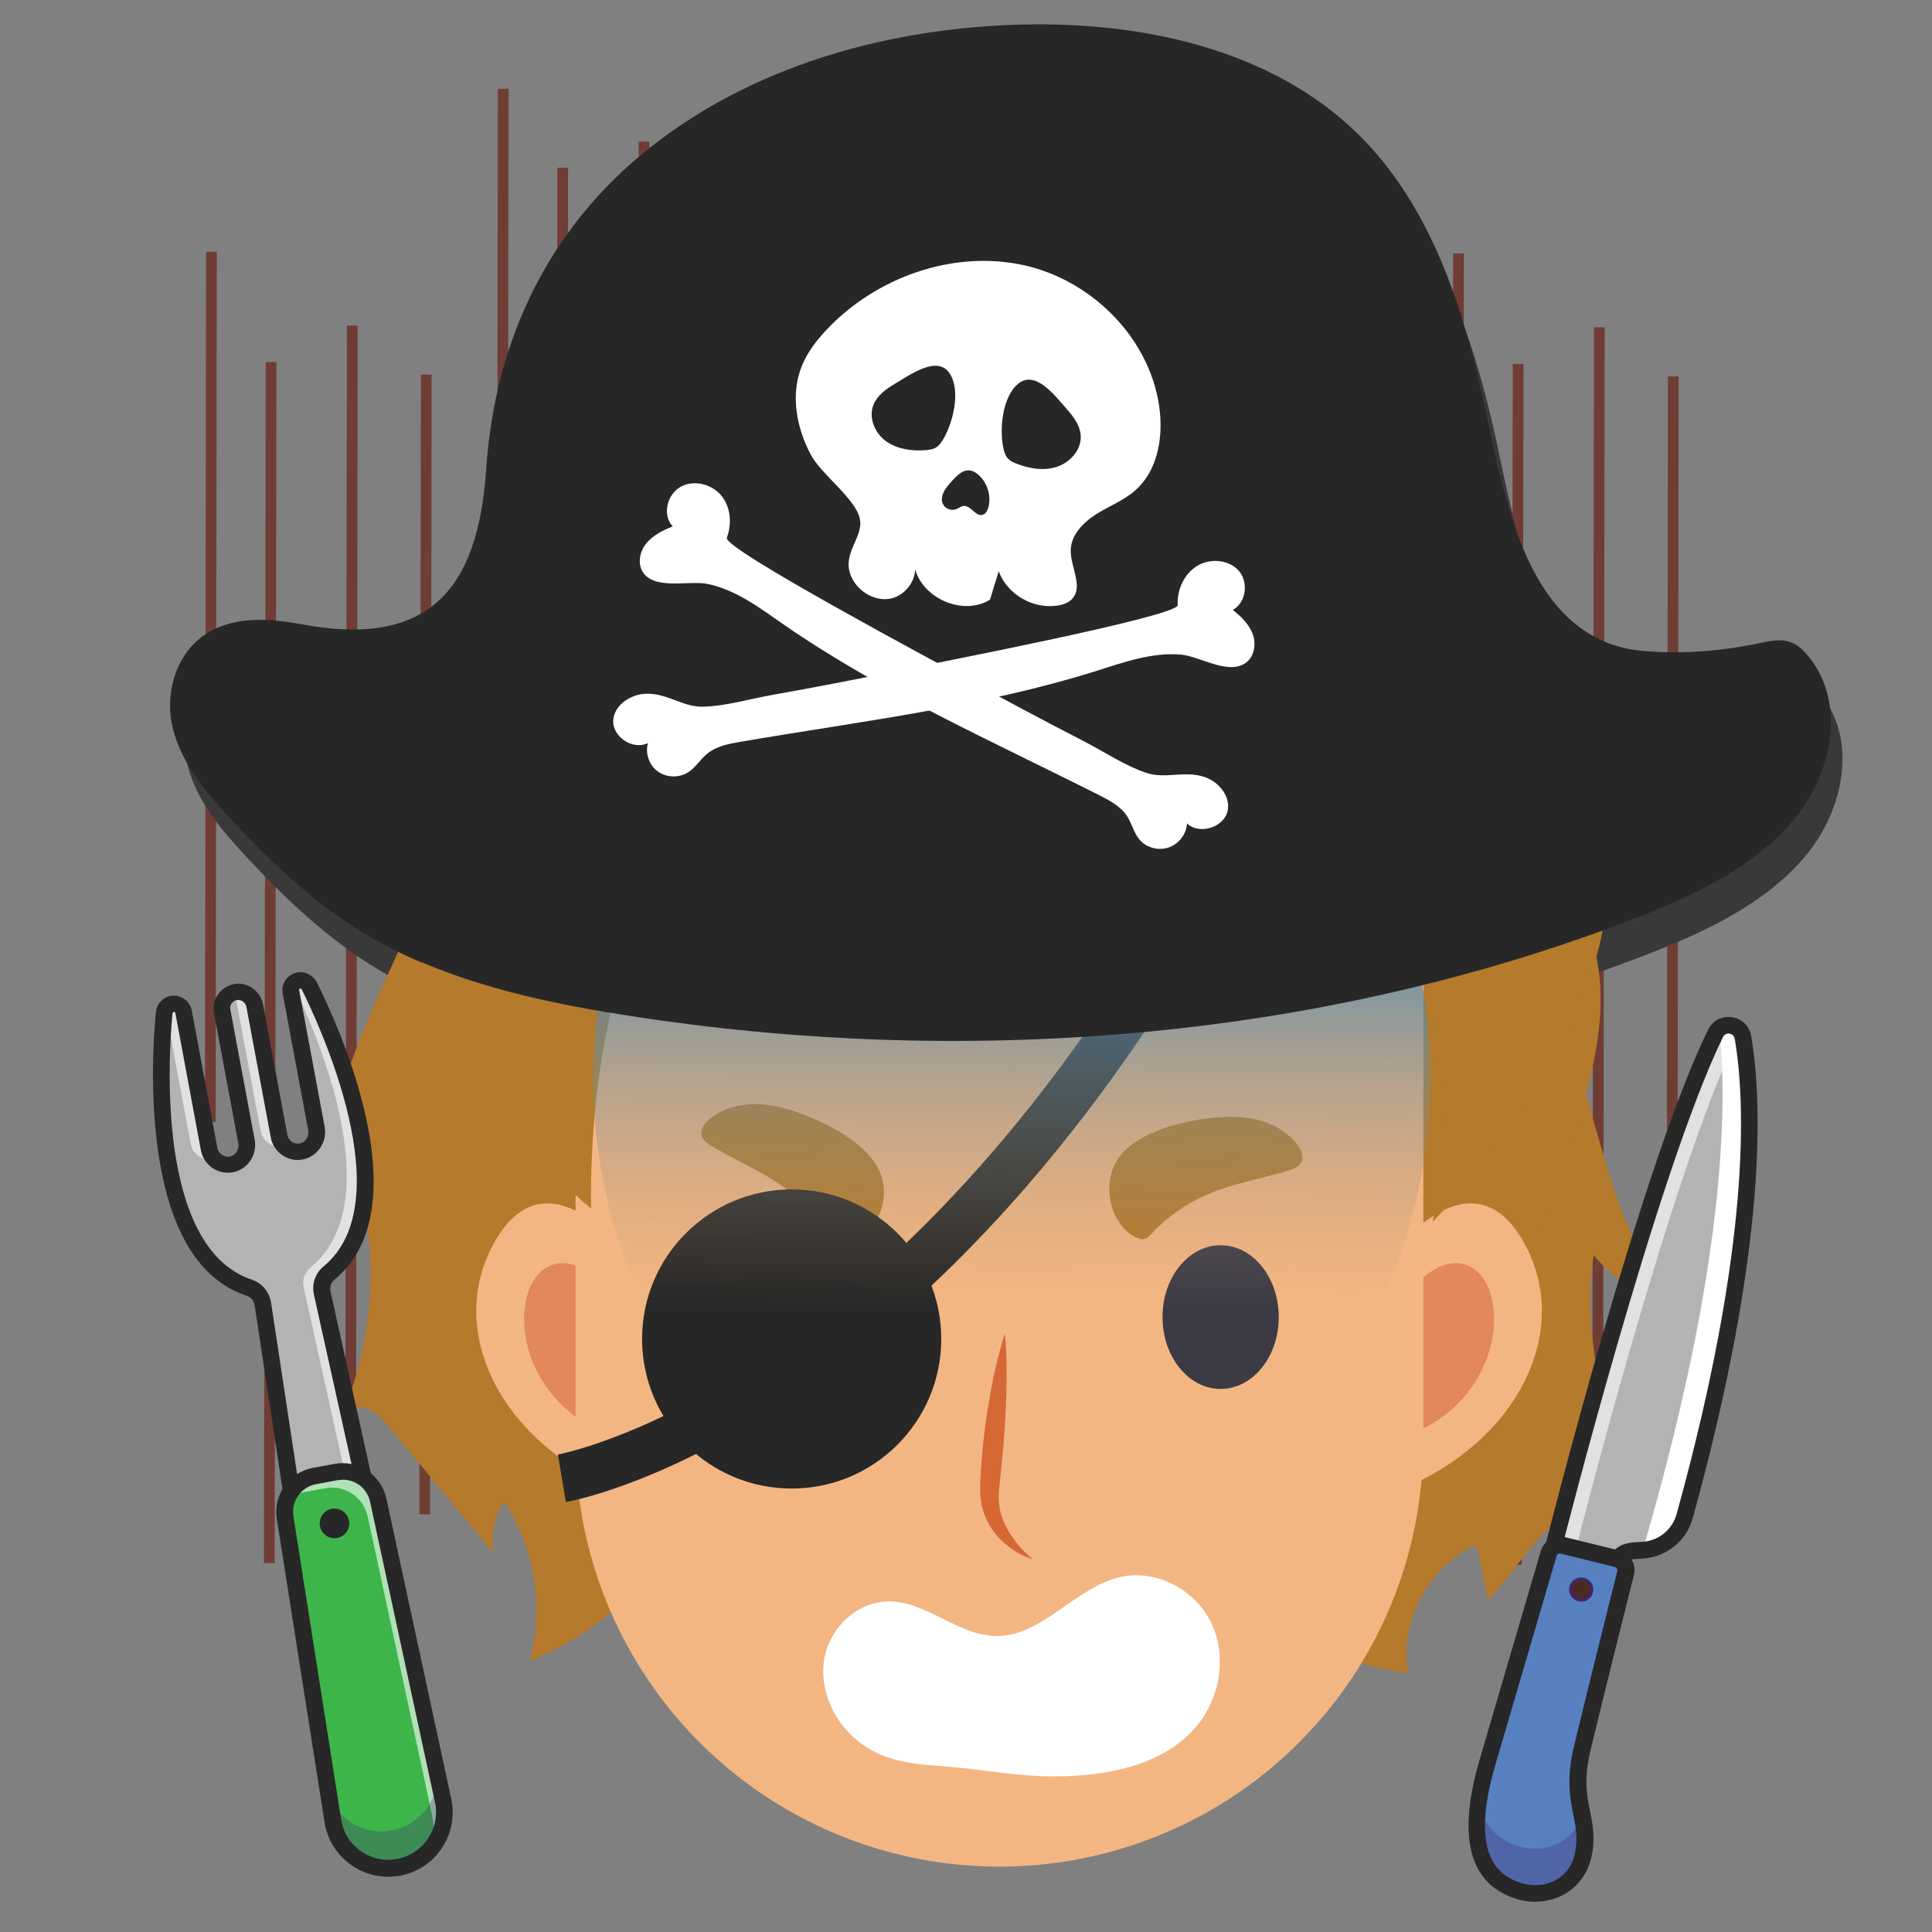 <?xml version="1.0" encoding="UTF-8"?>
<svg id="a" data-name="Layer 1" xmlns="http://www.w3.org/2000/svg" xmlns:xlink="http://www.w3.org/1999/xlink" viewBox="0 0 128 128">
  <rect x="0" y="0" width="128" height="128" fill="#808080" stroke="none"/>
  <defs>
    <linearGradient id="b" x1="67.11" y1="56.24" x2="66.94" y2="86.73" gradientUnits="userSpaceOnUse">
      <stop offset="0" stop-color="#2484c7"/>
      <stop offset="1" stop-color="#c3996c" stop-opacity="0"/>
    </linearGradient>
  </defs>
  <g>
    <g>
      <g>
        <line x1="14.01" y1="16.68" x2="13.93" y2="74.33" fill="none" stroke="#6f3d34" stroke-linejoin="round" stroke-width=".71"/>
        <line x1="17.96" y1="23.99" x2="17.84" y2="103.56" fill="none" stroke="#6f3d34" stroke-linejoin="round" stroke-width=".71"/>
        <line x1="23.34" y1="21.57" x2="23.22" y2="105.2" fill="none" stroke="#6f3d34" stroke-linejoin="round" stroke-width=".71"/>
        <line x1="28.24" y1="24.82" x2="28.14" y2="100.33" fill="none" stroke="#6f3d34" stroke-linejoin="round" stroke-width=".71"/>
      </g>
      <g>
        <line x1="96.63" y1="16.8" x2="96.55" y2="74.45" fill="none" stroke="#6f3d34" stroke-linejoin="round" stroke-width=".71"/>
        <line x1="100.58" y1="24.11" x2="100.46" y2="103.68" fill="none" stroke="#6f3d34" stroke-linejoin="round" stroke-width=".71"/>
        <line x1="105.96" y1="21.68" x2="105.84" y2="105.31" fill="none" stroke="#6f3d34" stroke-linejoin="round" stroke-width=".71"/>
        <line x1="110.86" y1="24.94" x2="110.76" y2="100.45" fill="none" stroke="#6f3d34" stroke-linejoin="round" stroke-width=".71"/>
      </g>
      <g>
        <line x1="33.34" y1="5.88" x2="33.28" y2="47.15" fill="none" stroke="#6f3d34" stroke-linejoin="round" stroke-width=".71"/>
        <line x1="37.28" y1="11.11" x2="37.2" y2="68.08" fill="none" stroke="#6f3d34" stroke-linejoin="round" stroke-width=".71"/>
        <line x1="42.67" y1="9.38" x2="42.58" y2="69.25" fill="none" stroke="#6f3d34" stroke-linejoin="round" stroke-width=".71"/>
        <line x1="47.57" y1="11.71" x2="47.49" y2="65.77" fill="none" stroke="#6f3d34" stroke-linejoin="round" stroke-width=".71"/>
      </g>
      <g>
        <line x1="75.91" y1="5.73" x2="75.85" y2="47" fill="none" stroke="#6f3d34" stroke-linejoin="round" stroke-width=".71"/>
        <line x1="79.86" y1="10.97" x2="79.78" y2="67.94" fill="none" stroke="#6f3d34" stroke-linejoin="round" stroke-width=".71"/>
        <line x1="85.25" y1="9.23" x2="85.16" y2="69.11" fill="none" stroke="#6f3d34" stroke-linejoin="round" stroke-width=".71"/>
        <line x1="90.15" y1="11.57" x2="90.07" y2="65.63" fill="none" stroke="#6f3d34" stroke-linejoin="round" stroke-width=".71"/>
      </g>
      <g>
        <line x1="54.86" y1="9.79" x2="54.8" y2="51.06" fill="none" stroke="#6f3d34" stroke-linejoin="round" stroke-width=".71"/>
        <line x1="58.8" y1="15.03" x2="58.72" y2="71.99" fill="none" stroke="#6f3d34" stroke-linejoin="round" stroke-width=".71"/>
        <line x1="64.19" y1="13.29" x2="64.1" y2="73.17" fill="none" stroke="#6f3d34" stroke-linejoin="round" stroke-width=".71"/>
        <line x1="69.09" y1="15.62" x2="69.01" y2="69.68" fill="none" stroke="#6f3d34" stroke-linejoin="round" stroke-width=".71"/>
      </g>
    </g>
    <path d="m28.9,66.18c4.29,1.82,9.04,2.8,13.76,3.53,21.92,3.37,45.16,1.67,66.08-6.33,4.03-1.54,8.12-3.42,10.82-6.6,2.7-3.18,3.56-7.98.88-11-.29-.32-.62-.63-1.05-.78-.67-.24-1.44-.06-2.15.1-2.45.52-4.97.7-7.44.51-7.87-.59-9.31-10.2-10.66-16.39-1.4-6.43-3.55-12.99-8.24-17.63-5.77-5.71-14.51-7.56-22.72-7.28-8.28.28-16.67,2.56-23.34,7.48-7.3,5.38-11.08,13.07-11.68,21.86-.53,7.81-3.7,11.81-12.21,10.22-2.02-.38-4.28-.54-6.08.49-2.24,1.28-3.01,4.07-2.43,6.38s2.2,4.22,3.86,6c2.6,2.8,5.41,5.48,8.76,7.49,1.23.74,2.51,1.38,3.84,1.94Z" fill="#383938"/>
    <g>
      <g>
        <path d="m106.3,76.79c1.19,3.94,2.57,7.52,4.98,9.57-2.21-.31-4.28-1.47-5.69-3.19-.64,3.62.1,7.33.89,10.92.27,1.23.55,2.47,1.15,3.57.6,1.1,1.57,2.07,2.78,2.38-.92-.23-2.5.48-3.63.28-1.97-.35-1.84-.84-3.54.41-1.82,1.34-3.04,3.66-4.66,5.25-.24-1.21-.49-2.42-.73-3.64-3.18,1.38-5.17,5.09-4.55,8.51-7.03-.85-13.22-5.74-16.48-12.02-3.26-6.28-3.78-13.76-2.35-20.69,1.51-7.25,5.36-14.31,11.68-18.17,1.7-1.03,3.58-1.83,5.57-1.96,10.2-.63,11.93,9.96,14.59,18.77Z" fill="#b57a2b"/>
        <g>
          <g>
            <path d="m22.64,93.79c-.05.08-.09.17-.11.26.04-.09.07-.18.11-.26Z" fill="#b57a2b"/>
            <path d="m105.6,62.7c-.93-3.42-3.37-6.29-6.06-8.73-9.42-8.56-22.52-13.03-35.55-13.26-5.11-.09-10.21.4-15.31.56-3.24.1-6.73.05-9.82,1.14-3.71,1.31-5.91,4.73-7.32,8.21-1.68,4.12-3.22,8.2-5.09,12.28-2.66,5.8-5.38,11.85-5.28,18.23.8-1.15,1.61-2.29,2.41-3.44,1.57,5.26,1.22,11.06-.94,16.1.3-.49,1.04-.68,1.61-.49.67.22,1.16.79,1.61,1.34,2.27,2.74,4.55,5.49,6.82,8.23-.16-1.17.1-2.39.7-3.4,2.05,3.06,2.69,7.02,1.71,10.57,3.82-1.49,7.02-4.29,9.61-7.47,1.52-1.86,2.91-4.01,2.98-6.41.03-.91-.21-1.85-.65-2.67,4.81,1.85,9.98,2.82,15.14,3.42,5.41.62,10.92.84,16.26-.18,2.58-.49,5.1-1.27,7.58-2.1,3.1-1.04,6.21-2.21,8.83-4.11,5.31-3.85,7.9-10.16,9.73-16.27,1.13-3.76,2.06-7.76,1.03-11.55Z" fill="#b57a2b"/>
          </g>
          <g>
            <g>
              <path d="m100.94,82.28c-3.76-6.66-9.56,1.82-9.56,1.82l-1.88,15.62c9.91-2.2,15.2-10.78,11.44-17.44Z" fill="#f3b683"/>
              <path d="m91.89,87.66s2.9-5.29,5.64-3.67c2.73,1.62,2.13,9.99-6.23,11.7l.6-8.03Z" fill="#e28859"/>
            </g>
            <g>
              <path d="m32.77,82.28c3.76-6.66,9.56,1.82,9.56,1.82l1.88,15.62c-9.91-2.2-15.2-10.78-11.44-17.44Z" fill="#f3b683"/>
              <path d="m41.82,87.66s-2.9-5.29-5.64-3.67c-2.73,1.62-2.13,9.99,6.23,11.7l-.6-8.03Z" fill="#e28859"/>
            </g>
            <g>
              <circle cx="66.21" cy="64.56" r="28.08" fill="#f3b683"/>
              <circle cx="66.21" cy="95.59" r="28.08" fill="#f3b683"/>
              <rect x="38.13" y="63.6" width="56.17" height="34.33" fill="#f3b683"/>
            </g>
          </g>
          <path d="m47.32,52.85c.28-.3.59-.61,1-.71.47-.12.96.06,1.4.27,1.21.6,2.22,1.5,3.24,2.36,2.99,2.52,6.22,4.78,9.64,6.73.76.43,1.56.86,2.44.92,1.6.11,2.99-.97,4.21-1.96,3.42-2.76,7.08-5.23,10.94-7.39.75-.42,1.55-.84,2.42-.89,2.15-.12,5.67,2.69,6.93,4.17,5.73,6.69,6.87,16.08,5.38,24.6,3.74-3.97,6.84-8.48,9.16-13.32,1.19-2.48,2.22-5.16,2.31-7.91.1-2.85-1.32-4.69-3.11-6.88-5.1-6.26-10.75-12.12-16.87-17.48-3.86-3.38-8.1-6.67-13.18-7.89-4.19-1.01-8.67-.52-12.78.77-4.11,1.29-7.89,3.36-11.56,5.54-5.84,3.48-11.54,7.36-16.18,12.24-4.42,4.65-3.9,10.75-2.47,16.59,1.57,6.41,3.66,13.18,8.92,17.46-.12-8.97,1.73-20.24,8.15-27.23Z" fill="#b57a2b"/>
        </g>
      </g>
      <g>
        <path d="m55.08,87.26c0,2.63-1.72,4.76-3.85,4.76s-3.85-2.13-3.85-4.76,1.72-4.76,3.85-4.76,3.85,2.13,3.85,4.76Z" fill="#3b3a45"/>
        <path d="m77.02,87.26c0,2.63,1.72,4.76,3.85,4.76s3.85-2.13,3.85-4.76-1.72-4.76-3.85-4.76-3.85,2.13-3.85,4.76Z" fill="#3b3a45"/>
        <path d="m66.58,88.39c.13,1.36.13,2.7.09,4.04-.04,1.34-.13,2.67-.25,4l-.1.99-.1.99-.03.25v.22c-.02.14-.04.29-.02.43.01.14,0,.29.04.43l.03.22s.01.07.02.11l.03.11c.29,1.15,1.08,2.22,2.1,3.11-.33-.09-.65-.24-.95-.41-.16-.08-.3-.18-.44-.28-.14-.11-.28-.21-.42-.33-.54-.46-1-1.06-1.29-1.75-.15-.35-.25-.71-.3-1.09-.04-.19-.04-.38-.05-.57v-.28s0-.25,0-.25c.01-.34.04-.67.05-1.01l.08-1c.12-1.34.3-2.66.54-3.98.24-1.32.53-2.63.95-3.93Z" fill="#d66835"/>
        <path d="m56,82.57c-.19.05-.4.08-.57,0-.18-.09-.29-.28-.39-.45-.75-1.31-1.78-2.47-2.99-3.38-1.51-1.12-3.28-1.84-4.89-2.8-.29-.17-.6-.39-.68-.72-.1-.41.2-.8.52-1.07.85-.72,2-1.02,3.12-1,1.11.02,2.2.33,3.24.74,1.82.71,4.5,2.12,5.08,4.18.5,1.77-.6,4.07-2.42,4.52Z" fill="#b57a2b"/>
        <path d="m75.25,81.97c.17.09.37.17.56.12.2-.04.34-.2.48-.35,1.03-1.11,2.3-2,3.69-2.6,1.73-.75,3.61-1.04,5.4-1.6.32-.1.68-.24.83-.54.19-.37,0-.83-.26-1.16-.67-.89-1.71-1.45-2.8-1.69-1.09-.24-2.22-.18-3.33-.03-1.93.27-4.86,1.03-5.9,2.9-.89,1.61-.35,4.1,1.32,4.96Z" fill="#b57a2b"/>
        <path d="m56.55,115.1c-1.47-1.33-2.31-3.42-1.91-5.36s2.16-3.6,4.15-3.64c2.55-.06,4.67,2.27,7.22,2.29,3.1.02,5.27-3.3,8.31-3.93,2.33-.48,4.86.88,5.91,3.02,1.05,2.14.65,4.86-.83,6.73-2.14,2.71-5.94,3.45-9.4,3.48-2.59.03-5.05-.5-7.61-.68-2.17-.15-4.13-.37-5.84-1.91Z" fill="#fff"/>
      </g>
      <g>
        <circle cx="52.45" cy="88.71" r="9.91" fill="#272727"/>
        <path d="m37.49,99.5l-.53-3.14.27,1.57-.27-1.57c.05,0,5.28-.97,12.75-5.77,6.91-4.44,17.19-13.17,26.97-29.54l2.74,1.64c-10.16,17.02-20.93,26.1-28.18,30.72-7.96,5.08-13.51,6.06-13.74,6.1Z" fill="#272727"/>
      </g>
    </g>
    <ellipse cx="67.03" cy="71.41" rx="27.73" ry="31.46" fill="url(#b)"/>
    <g>
      <path d="m27.96,63.76c4.3,1.83,9.06,2.82,13.79,3.55,21.96,3.4,45.25,1.69,66.2-6.32,4.04-1.54,8.14-3.43,10.84-6.62,2.7-3.19,3.56-8.02.88-11.05-.29-.33-.62-.63-1.05-.78-.67-.24-1.44-.06-2.16.09-2.45.52-4.98.7-7.46.51-7.88-.59-9.33-10.24-10.69-16.47-1.41-6.46-3.56-13.05-8.26-17.71-5.79-5.74-14.54-7.6-22.77-7.32-8.3.28-16.7,2.56-23.38,7.5-7.31,5.4-11.1,13.12-11.69,21.96-.53,7.84-3.7,11.86-12.23,10.26-2.03-.38-4.29-.54-6.09.49-2.24,1.28-3.01,4.09-2.44,6.41.58,2.32,2.21,4.24,3.87,6.03,2.61,2.81,5.42,5.5,8.78,7.53,1.23.74,2.51,1.39,3.84,1.95Z" fill="#272727"/>
      <g>
        <path d="m76.85,27.34c-.46-4.7-4.36-8.74-9.02-9.77-4.66-1.03-9.79.79-13.07,4.28-.68.72-1.29,1.52-1.65,2.43-.75,1.89-.34,4.07.61,5.85.7,1.31,2.93,2.88,3.24,4.21.28,1.21-1.11,2.23-.64,3.66.35,1.06,1.5,1.85,2.62,1.67,1.12-.19,1.98-1.46,1.6-2.51.12,2.25,3.1,3.77,5.05,2.57.19-.63.38-1.25.58-1.88.55,1.52,2.26,2.52,3.89,2.27.34-.05.7-.17.94-.41.82-.82-.1-2.15-.06-3.29.03-.99.83-1.81,1.68-2.35.85-.54,1.82-.9,2.58-1.57,1.43-1.24,1.83-3.3,1.65-5.16Zm-14.37,1.78c-.13.22-.29.44-.52.56-.18.09-.38.12-.58.14-.93.08-1.93-.05-2.68-.59-.75-.54-1.18-1.58-.82-2.44.26-.61.84-1.03,1.42-1.37,1.01-.6,2.83-1.92,3.63-.66.74,1.16.2,3.28-.45,4.36Zm2.61,4.99c-.47.12-.77-.64-1.25-.59-.18.02-.32.15-.48.21-.33.14-.76-.03-.9-.36-.18-.42.08-.9.39-1.25.5-.58,1.11-1.34,1.88-.74.65.51.96,1.41.76,2.21-.06.22-.17.46-.4.52Zm4.95-3.19c-.89.3-1.87.13-2.74-.22-.18-.07-.37-.16-.5-.3-.18-.18-.26-.44-.32-.69-.27-1.22-.1-3.39.97-4.28,1.16-.96,2.47.82,3.24,1.69.44.49.86,1.06.91,1.72.07.92-.67,1.78-1.56,2.08Z" fill="#fff"/>
        <path d="m78.02,40.08c-.04-1,.42-2.04,1.28-2.58.86-.53,2.11-.44,2.77.31.66.75.5,2.1-.39,2.6.56.45,1.09.96,1.33,1.64.23.67.07,1.53-.54,1.91-1.17.74-3-.48-4.22-.59-1.9-.17-3.82.51-5.61,1.08-7.65,2.4-15.65,3.34-23.55,4.69-.79.13-1.61.29-2.23.79-.46.37-.76.91-1.26,1.23-.6.39-1.44.37-2.02-.05-.57-.41-.85-1.2-.65-1.88-1.04.51-2.45-.48-2.29-1.61.13-.97,1.18-1.63,2.17-1.66,1.42-.04,2.42.9,3.79.86,1.49-.04,3.1-.52,4.57-.78,3.04-.54,6.08-1.13,9.11-1.76,1.58-.33,17.78-3.45,17.75-4.19Z" fill="#fff"/>
        <path d="m48.15,35.63c.36-.94.26-2.07-.39-2.83-.65-.76-1.87-1.04-2.73-.51s-1.15,1.86-.46,2.59c-.67.26-1.35.6-1.79,1.17-.44.57-.56,1.43-.1,1.98.88,1.04,3.01.41,4.21.66,1.87.39,3.47,1.6,4.99,2.66,6.51,4.51,13.83,7.74,20.92,11.32.71.36,1.44.74,1.87,1.4.32.49.44,1.09.81,1.54.45.55,1.26.77,1.94.54.68-.23,1.19-.89,1.22-1.6.82.79,2.49.26,2.7-.86.18-.96-.6-1.89-1.53-2.21-1.34-.45-2.59.15-3.88-.28-1.4-.47-2.79-1.4-4.1-2.08-2.72-1.4-5.43-2.84-8.11-4.32-1.4-.77-15.83-8.46-15.56-9.16Z" fill="#fff"/>
      </g>
    </g>
  </g>
  <g>
    <g>
      <g>
        <path d="m102.94,102.47s6.28-24.91,10.72-34c.41-.85,1.67-.67,1.82.26.69,4.05,1.14,13.64-3.87,31.73-.37,1.32-1.57,2.23-2.95,2.25-.68.01-1.28.13-1.34.52l-4.39-.77Z" fill="#b3b3b3"/>
        <path d="m107.4,103.34l-4.56-.8.02-.09c.06-.25,6.33-25.02,10.72-34.01.21-.42.64-.65,1.1-.58.46.07.81.41.89.87.7,4.12,1.13,13.72-3.87,31.77-.38,1.36-1.59,2.29-3.03,2.32-.54,0-1.2.09-1.26.45v.09Zm-4.35-.94l4.22.74c.12-.33.59-.5,1.41-.51,1.36-.02,2.51-.9,2.86-2.19,4.99-18.02,4.56-27.59,3.87-31.69-.07-.39-.36-.67-.74-.73-.39-.06-.75.14-.92.49-4.25,8.7-10.27,32.23-10.69,33.89Z" fill="#3e2670"/>
      </g>
      <g fill="none" opacity=".6">
        <path d="m115.12,68.66c-4.44,9.08-10.72,34-10.72,34l2.94.52s-.01.04-.02.07l-4.39-.77s6.28-24.91,10.72-34c.35-.72,1.3-.7,1.68-.11-.09.08-.16.18-.22.3Z" fill="#fff"/>
      </g>
      <path d="m108.76,102.71c1.34-.06,2.5-.95,2.86-2.25,5.01-18.09,4.56-27.67,3.87-31.73-.13-.79-1.05-1.04-1.58-.58.55,5.17.38,15.67-4.89,33.92-.06.22-.15.43-.26.63Z" fill="#fff"/>
      <path d="m107.83,103.41s.03-.04.04-.08l-1.09-.19c.11-.63.74-.96,1.88-.98,1.15-.02,2.12-.76,2.42-1.85,4.96-17.93,4.55-27.42,3.85-31.49-.05-.28-.28-.33-.35-.34-.07-.01-.31-.02-.43.23-4.36,8.93-10.62,33.64-10.68,33.89l-1.07-.27c.26-1.02,6.34-25.07,10.76-34.1.3-.61.92-.94,1.58-.84.67.1,1.17.59,1.28,1.25.71,4.16,1.14,13.83-3.88,31.97-.43,1.54-1.85,2.63-3.47,2.66-.69.01-.84.14-.85.14Z" fill="#272727"/>
      <path d="m107.71,104.22c-.19.76-.51,2.04-.89,3.53-.63,2.53-1.41,5.68-1.98,8.07-.28,1.16-.32,2.04-.27,2.78.11,1.63.7,2.59.33,4.31-.52,2.43-3.23,3.27-5.39,1.85-2.68-1.77-1.46-6.29-.97-7.98.03-.11.08-.27.14-.47.51-1.73,1.91-6.53,2.95-10.05.41-1.41.76-2.61.98-3.33.12-.41.54-.65.95-.54l3.58.88c.42.1.68.53.58.96Z" fill="#5780c1"/>
      <g fill="none" opacity=".3">
        <path d="m104.89,122.91c-.52,2.43-3.23,3.27-5.39,1.85-1.75-1.16-1.84-3.49-1.55-5.44.2.99.66,1.88,1.55,2.47,2.06,1.36,4.64.64,5.31-1.56.16.83.3,1.6.07,2.67Z" fill="#3e2670"/>
      </g>
      <path d="m101.73,126c-.86,0-1.74-.27-2.52-.78-2.06-1.36-2.46-4.25-1.19-8.6.42-1.46,3.26-11.11,4.06-13.85.2-.69.91-1.1,1.61-.93l3.58.88c.35.09.65.3.83.61.19.31.24.67.15,1.02-.56,2.24-1.97,7.84-2.87,11.59-.46,1.94-.25,3.03-.03,4.08.17.87.36,1.77.09,2.99-.27,1.24-1.07,2.22-2.21,2.69-.48.19-.98.29-1.5.29Zm1.63-23.09c-.1,0-.2.07-.23.17-.8,2.74-3.63,12.4-4.06,13.85-1.12,3.83-.87,6.31.74,7.37.95.62,2.07.77,2.99.39.8-.33,1.35-1,1.54-1.89.21-1,.07-1.72-.1-2.54-.22-1.12-.48-2.39.04-4.56.9-3.75,2.31-9.36,2.87-11.6.02-.08,0-.15-.03-.18-.02-.03-.06-.09-.15-.11l-3.58-.88s-.04,0-.06,0Z" fill="#272727"/>
      <g>
        <circle cx="104.75" cy="105.31" r=".71" fill="#4a2a23"/>
        <path d="m104.76,106.11s-.09,0-.14-.01h0c-.21-.04-.39-.15-.52-.33-.12-.18-.17-.39-.13-.6.04-.21.15-.39.33-.52.18-.12.39-.17.6-.13.21.04.39.15.52.33.12.18.17.39.13.6-.04.21-.15.39-.33.52-.14.1-.3.15-.46.15Zm0-1.43c-.13,0-.25.04-.36.11-.14.1-.23.24-.26.41-.03.17,0,.33.1.47.1.14.24.23.41.26h0c.17.03.33,0,.47-.1.14-.1.23-.24.26-.41.03-.17,0-.33-.1-.47-.1-.14-.24-.23-.41-.26-.04,0-.07,0-.11,0Z" fill="#3e2670"/>
      </g>
    </g>
    <g>
      <polygon points="24.62 100.47 19.69 101.39 16.94 83.3 20.67 82.61 24.62 100.47" fill="#848484"/>
      <path d="m19.61,101.49l-2.77-18.26,3.89-.73.02.08,3.98,17.95-5.11.95Zm-2.58-18.12l2.72,17.92,4.76-.89-3.92-17.69-3.56.66Z" fill="#3e2670"/>
    </g>
    <g>
      <path d="m24.62,100.47l-4.94.92-2.28-15.02c-.07-.49-.42-.9-.89-1.06-6.81-2.25-5.91-15.51-5.65-18.23.01-.14.07-.27.17-.38.09-.1.22-.17.36-.2.35-.07.69.17.76.52l1.7,9.11c.11.61.64,1.03,1.24,1.03.08,0,.16,0,.23-.02.69-.13,1.14-.79,1.01-1.47l-1.62-8.67c-.01-.07-.02-.13-.02-.2,0-.52.37-.98.89-1.08.59-.11,1.17.28,1.28.88l1.62,8.67c.11.61.64,1.03,1.24,1.03.08,0,.16,0,.23-.02.69-.13,1.14-.79,1.01-1.47l-1.7-9.11s-.01-.08-.01-.12c0-.3.22-.58.53-.64.28-.05.57.09.7.35,1.22,2.44,6.84,14.48,1.3,19.04-.38.32-.55.82-.45,1.31l3.29,14.83Z" fill="#b3b3b3"/>
      <path d="m19.61,101.49l-2.29-15.1c-.07-.46-.39-.84-.83-.99-6.88-2.27-5.96-15.66-5.71-18.32.02-.16.08-.31.19-.43.11-.12.25-.2.41-.23.4-.07.78.19.86.59l1.7,9.11c.1.56.59.96,1.16.96.07,0,.14,0,.22-.02.31-.06.58-.23.75-.49.18-.26.24-.57.19-.88l-1.62-8.67c-.01-.07-.02-.14-.02-.22,0-.57.41-1.06.96-1.16.31-.06.62,0,.88.19.26.18.44.45.49.76l1.62,8.67c.1.56.59.96,1.16.96.07,0,.14,0,.22-.02.31-.06.58-.23.75-.49.18-.26.24-.57.19-.88l-1.7-9.11s-.01-.09-.01-.14c0-.35.25-.65.6-.72.32-.06.65.1.79.39,1.2,2.39,6.88,14.54,1.28,19.14-.36.29-.52.76-.42,1.22l3.31,14.92-5.11.95Zm-8.1-34.9s-.07,0-.1,0c-.12.02-.23.08-.31.17-.08.09-.13.2-.14.33-.25,2.64-1.16,15.91,5.59,18.14.5.17.87.6.95,1.13l2.27,14.93,4.76-.89-3.27-14.74c-.12-.52.07-1.06.48-1.39,5.5-4.52-.14-16.56-1.33-18.93-.11-.22-.36-.35-.6-.3-.27.05-.46.28-.46.55,0,.04,0,.07,0,.1l1.7,9.11c.07.35-.01.71-.21,1.01-.2.3-.51.5-.87.56-.09.02-.17.02-.25.02-.65,0-1.21-.46-1.33-1.1l-1.62-8.67c-.05-.26-.2-.49-.42-.65-.22-.15-.49-.21-.76-.16-.48.09-.82.51-.82.99,0,.06,0,.12.02.19l1.62,8.67c.07.35,0,.71-.21,1.01-.2.3-.51.5-.87.56-.09.02-.17.02-.25.02-.65,0-1.21-.46-1.33-1.1l-1.7-9.11c-.05-.27-.29-.46-.55-.46Z" fill="#3e2670"/>
    </g>
    <g fill="none" opacity=".6">
      <path d="m13.85,76.14c.05.25.16.47.33.64-.02,0-.04.01-.07.02-.08.01-.16.02-.23.02-.6,0-1.13-.42-1.24-1.03l-1.68-8.98s.04-.06.07-.09c.09-.1.22-.17.36-.2.35-.07.69.17.76.52l1.7,9.11Z" fill="#fff"/>
    </g>
    <g fill="none" opacity=".6">
      <path d="m18.48,75.28c.05.25.16.47.33.64-.02,0-.04.01-.07.02-.08.01-.16.02-.23.02-.6,0-1.13-.42-1.24-1.03l-1.62-8.67c-.03-.18-.11-.35-.22-.49.05-.02.1-.03.15-.04.59-.11,1.17.28,1.28.88l1.62,8.67Z" fill="#fff"/>
    </g>
    <g fill="none" opacity=".6">
      <path d="m24.62,100.47l-4.94.92-.08-.56,3.81-.71-3.29-14.83c-.11-.49.06-.99.45-1.31,5.38-4.42.24-15.89-1.18-18.8.09-.12.23-.21.39-.24.28-.05.57.09.7.35,1.22,2.44,6.84,14.48,1.3,19.04-.38.32-.55.82-.45,1.31l3.29,14.83Z" fill="#fff"/>
    </g>
    <path d="m19.23,102.04l-2.36-15.56c-.05-.3-.25-.55-.54-.64-3.09-1.03-5.05-4.19-5.83-9.39-.59-3.95-.32-7.9-.17-9.41.03-.26.13-.5.31-.69.19-.21.45-.34.73-.38.63-.08,1.22.36,1.34,1l1.69,9.08c.03.19.14.35.3.46.17.12.37.15.58.1.35-.09.58-.48.51-.86l-1.61-8.62c-.08-.43.01-.87.26-1.24.27-.39.7-.65,1.17-.71.85-.1,1.66.51,1.82,1.38l1.61,8.63c.03.19.14.35.3.46.15.1.34.14.52.11.17-.03.33-.13.43-.29.12-.17.17-.38.13-.58l-1.69-9.06c-.06-.32,0-.63.19-.9.18-.27.46-.44.77-.5.52-.1,1.06.18,1.31.67.68,1.37,2.37,4.97,3.23,8.86,1.13,5.11.43,8.75-2.07,10.82h0c-.23.19-.33.49-.26.79l3.41,15.37-6.06,1.13Zm-7.72-34.98s0,0,0,0c-.03,0-.05.02-.06.03,0,0-.02.03-.02.05-.25,2.57-1.15,15.5,5.25,17.64.68.23,1.17.81,1.28,1.53l2.19,14.43,3.81-.71-3.16-14.25c-.16-.71.09-1.43.64-1.88h0c5.19-4.29-.29-16.02-1.44-18.33-.02-.05-.08-.08-.11-.08-.03,0-.05.02-.06.04,0,.01-.02.04-.01.07l1.69,9.06c.09.49-.02,1-.31,1.41-.28.4-.69.67-1.15.75-.47.09-.95-.02-1.35-.29-.4-.28-.67-.69-.76-1.17l-1.61-8.63c-.06-.3-.32-.51-.6-.48-.21.02-.33.16-.39.23-.08.12-.11.26-.08.4l1.61,8.62c.18.97-.4,1.9-1.33,2.14-.51.13-1.04.03-1.47-.26-.4-.28-.67-.69-.76-1.17l-1.69-9.08c-.01-.06-.06-.11-.1-.11Zm10.28,17.27h0,0Z" fill="#272727"/>
    <g>
      <path d="m26.41,123.72c-2.06.39-4.04-1.02-4.35-3.09l-.36-2.31-1.59-10.13-1.2-7.64c-.2-1.3.66-2.52,1.95-2.76l1.41-.26c1.29-.24,2.53.59,2.81,1.87l1.45,6.72,2.21,10.25.62,2.9c.45,2.05-.88,4.07-2.95,4.46Z" fill="#3db54a"/>
      <path d="m25.71,123.87c-.78,0-1.54-.24-2.19-.7-.85-.6-1.4-1.5-1.56-2.53l-3.16-20.07c-.21-1.35.67-2.6,2.02-2.85l1.41-.26c1.34-.25,2.62.6,2.91,1.93l4.29,19.86c.22,1.01.03,2.05-.54,2.92-.57.87-1.45,1.45-2.47,1.64h0c-.24.04-.47.07-.71.07Zm-3.01-26.3c-.14,0-.29.01-.44.04l-1.41.26c-1.25.23-2.08,1.4-1.88,2.66l3.16,20.07c.15.98.68,1.84,1.49,2.42.81.58,1.79.79,2.77.61h0c.98-.18,1.82-.74,2.36-1.57.55-.83.73-1.82.52-2.79l-4.29-19.86c-.24-1.1-1.19-1.85-2.28-1.85Z" fill="#3e2670"/>
    </g>
    <g fill="none" opacity=".6">
      <path d="m28.42,122.62c.3-.69.39-1.48.22-2.28l-.62-2.9-2.21-10.25-1.45-6.72c-.28-1.28-1.52-2.11-2.81-1.87l-1.41.26c-.44.08-.83.28-1.15.55.26-.82.96-1.47,1.86-1.63l1.41-.26c1.29-.24,2.53.59,2.81,1.87l1.45,6.72,2.21,10.25.62,2.9c.28,1.25-.11,2.5-.93,3.36Z" fill="#fff"/>
    </g>
    <g fill="none" opacity=".3">
      <path d="m26.41,123.72c-2.06.39-4.04-1.02-4.35-3.09l-.27-1.69c.62,1.65,2.35,2.67,4.15,2.34,1.83-.34,3.09-1.97,3.03-3.76l.38,1.76c.45,2.05-.88,4.07-2.95,4.46Z" fill="#3e2670"/>
    </g>
    <path d="m25.71,124.34c-.88,0-1.73-.27-2.46-.79-.95-.68-1.57-1.68-1.75-2.84l-3.16-20.07c-.25-1.6.8-3.09,2.39-3.39l1.41-.26c1.6-.3,3.11.71,3.46,2.3l4.29,19.86c.25,1.14.04,2.3-.61,3.28-.64.97-1.63,1.63-2.78,1.84-.27.05-.53.07-.79.07Zm-3.01-26.3c-.12,0-.23.01-.35.03l-1.41.26c-1,.19-1.66,1.12-1.5,2.13l3.16,20.07c.13.86.59,1.6,1.29,2.1.7.5,1.56.69,2.41.53h0c.85-.16,1.58-.64,2.06-1.36.48-.72.64-1.58.45-2.43l-4.29-19.87c-.19-.88-.95-1.47-1.82-1.47Z" fill="#272727"/>
    <circle cx="22.16" cy="100.93" r=".98" fill="#272727"/>
  </g>
</svg>